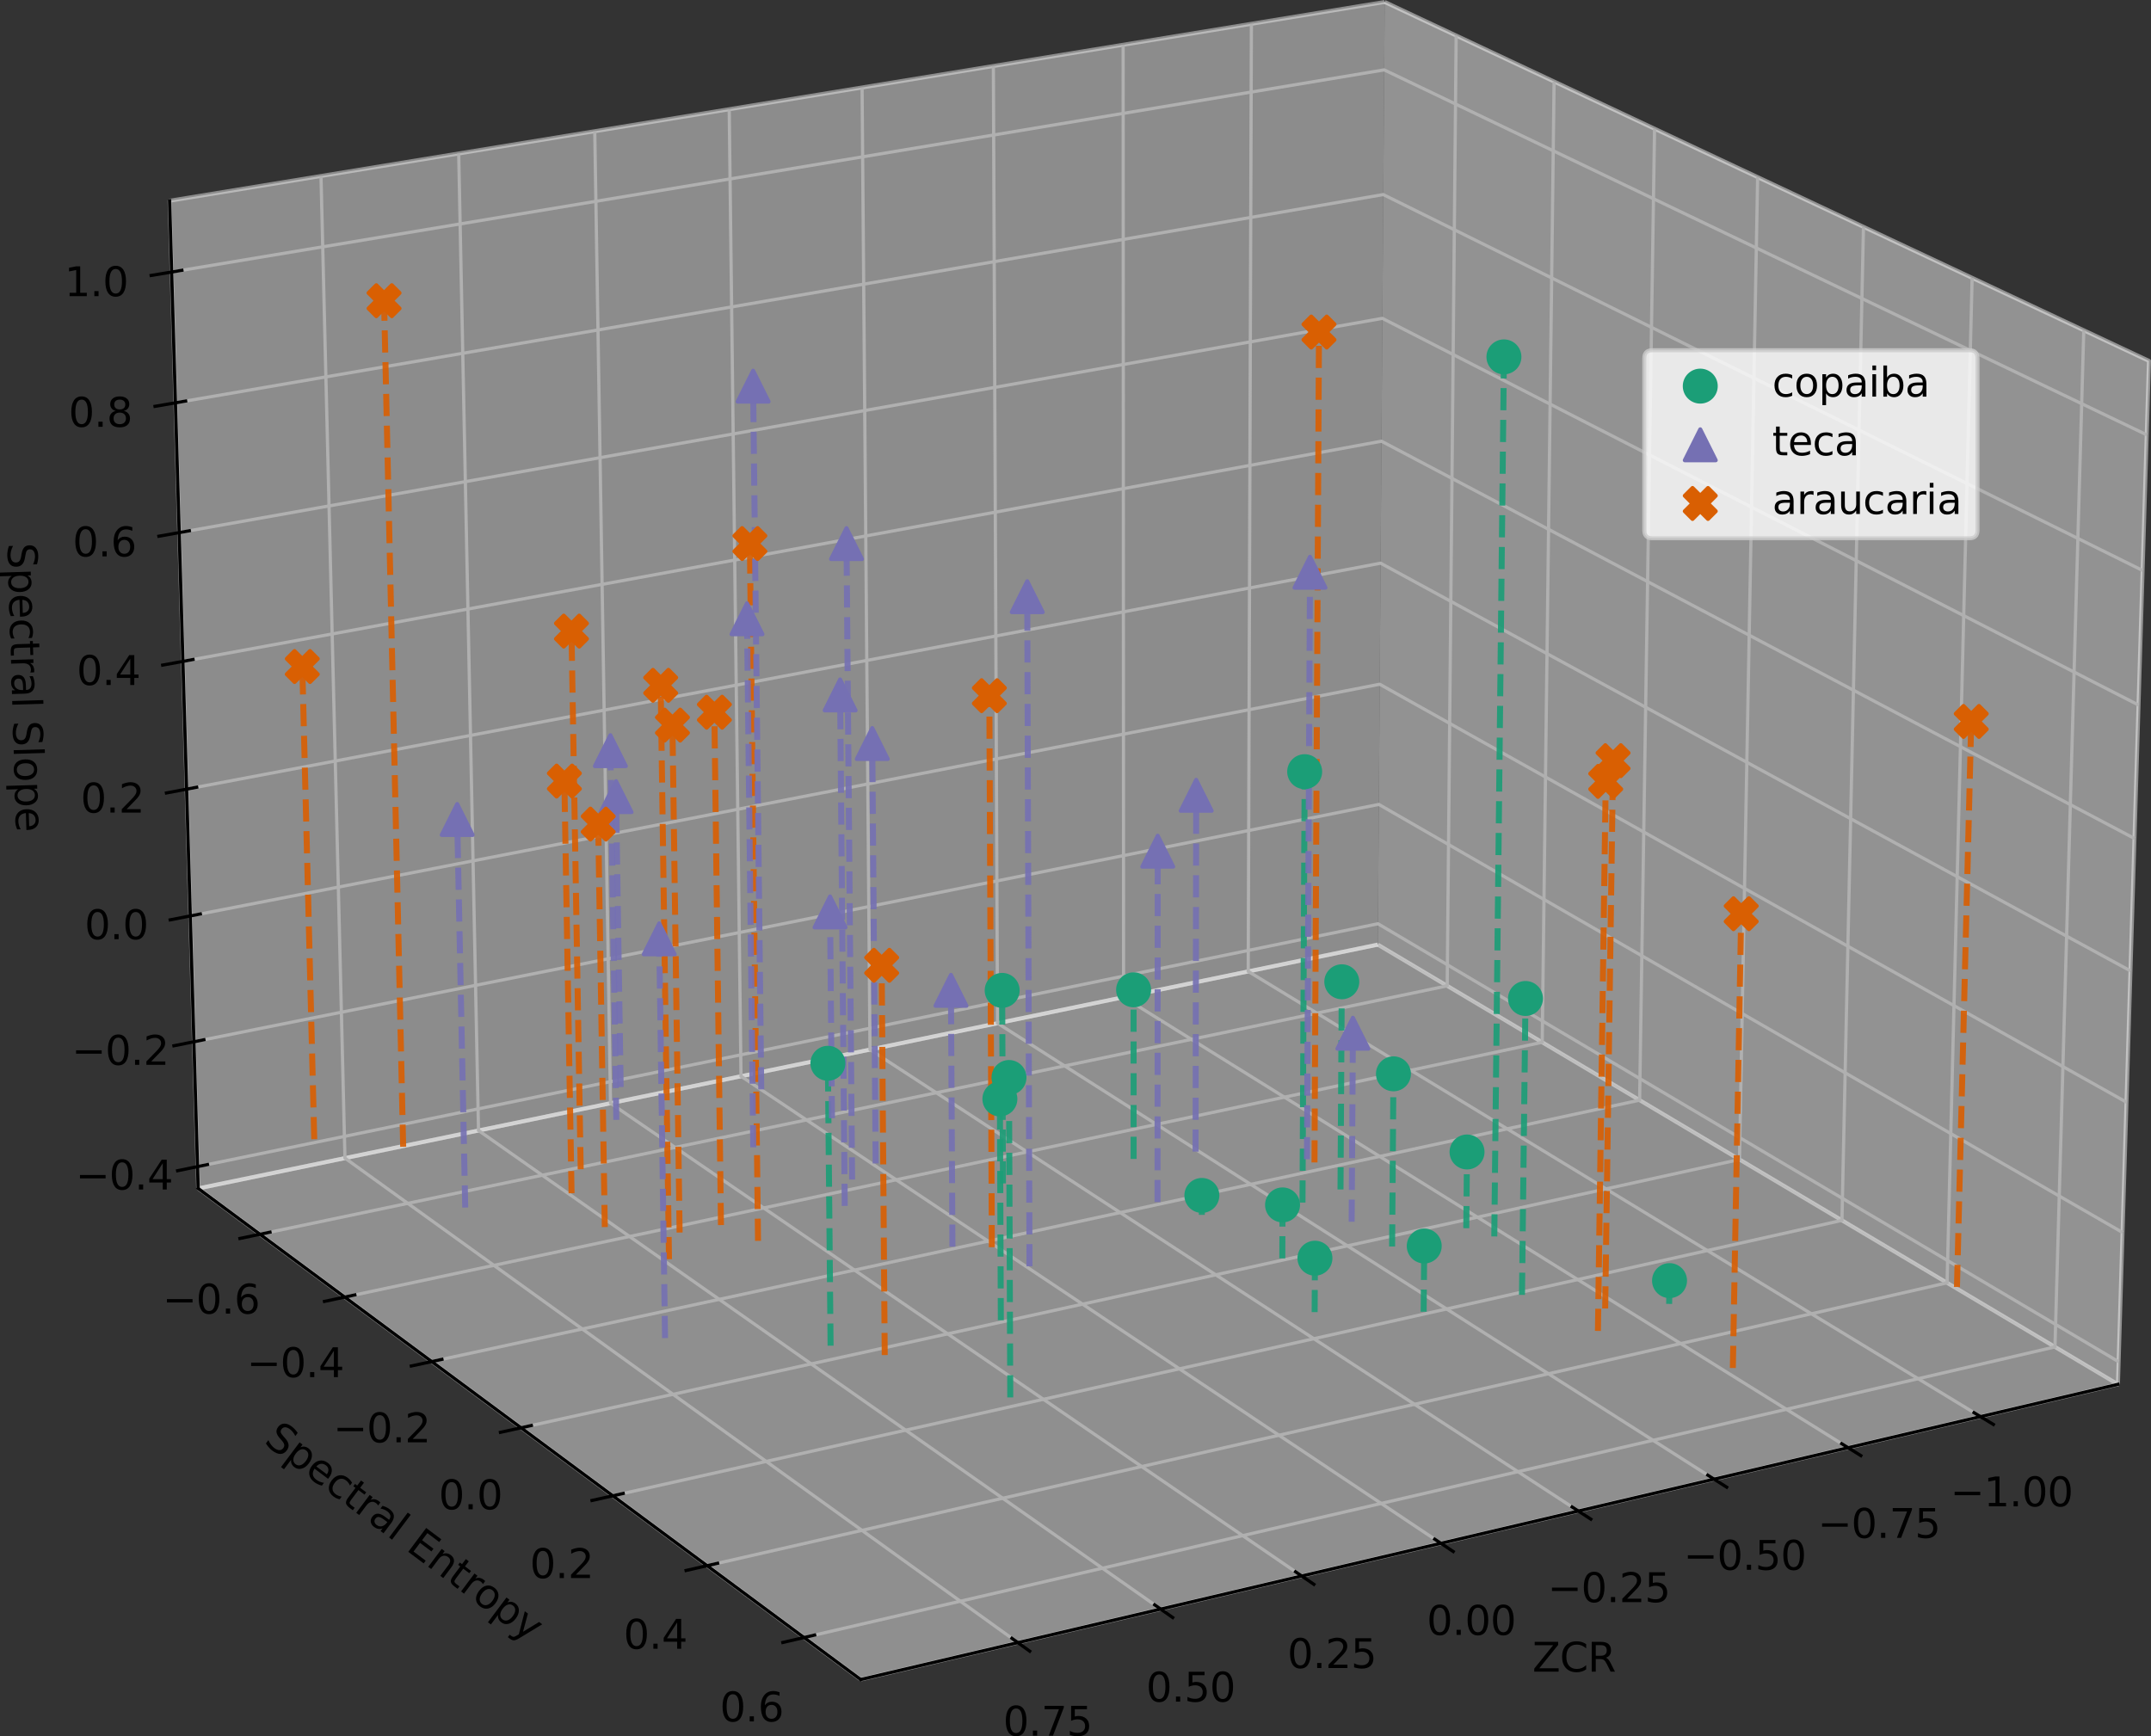 <?xml version="1.0" encoding="UTF-8" standalone="no"?>
<svg
   width="538.041pt"
   height="434.365pt"
   viewBox="0 0 538.041 434.365"
   version="1.1"
   id="svg944"
   sodipodi:docname="TIMBRE_SPACE_Wood.svg"
   inkscape:version="1.1.2 (0a00cf5339, 2022-02-04)"
   xmlns:inkscape="http://www.inkscape.org/namespaces/inkscape"
   xmlns:sodipodi="http://sodipodi.sourceforge.net/DTD/sodipodi-0.dtd"
   xmlns:xlink="http://www.w3.org/1999/xlink"
   xmlns="http://www.w3.org/2000/svg"
   xmlns:svg="http://www.w3.org/2000/svg"
   xmlns:rdf="http://www.w3.org/1999/02/22-rdf-syntax-ns#"
   xmlns:cc="http://creativecommons.org/ns#"
   xmlns:dc="http://purl.org/dc/elements/1.1/">
  <rect x="0" y="0" width="538.041" height="434.365" fill="#333333" stroke="none"/>
  <sodipodi:namedview
     id="namedview946"
     pagecolor="#ffffff"
     bordercolor="#666666"
     borderopacity="1.0"
     inkscape:pageshadow="2"
     inkscape:pageopacity="0.0"
     inkscape:pagecheckerboard="0"
     inkscape:document-units="pt"
     showgrid="false"
     inkscape:zoom="0.69270833"
     inkscape:cx="368.84211"
     inkscape:cy="273.56391"
     inkscape:window-width="1322"
     inkscape:window-height="704"
     inkscape:window-x="44"
     inkscape:window-y="223"
     inkscape:window-maximized="1"
     inkscape:current-layer="svg944" />
  <defs
     id="defs6">
    <style
       type="text/css"
       id="style4">*{stroke-linejoin: round; stroke-linecap: butt}</style>
  </defs>
  <g
     id="pane3d_1"
     transform="translate(-298.662,-83.004)">
    <g
       id="patch_3">
      <path
         d="M 643.3,319.325 828.436,429.329 836.193,173.291 645.021,83.498"
         style="opacity:0.5;fill:#f2f2f2;stroke:#f2f2f2;stroke-linejoin:miter"
         id="path14" />
    </g>
  </g>
  <g
     id="pane3d_2"
     transform="translate(-298.662,-83.004)">
    <g
       id="patch_4">
      <path
         d="M 643.3,319.325 348.231,380.325 341.084,133.228 645.021,83.498"
         style="opacity:0.5;fill:#e6e6e6;stroke:#e6e6e6;stroke-linejoin:miter"
         id="path18" />
    </g>
  </g>
  <g
     id="pane3d_3"
     transform="translate(-298.662,-83.004)">
    <g
       id="patch_5">
      <path
         d="M 643.3,319.325 348.231,380.325 513.949,503.177 828.436,429.329"
         style="opacity:0.5;fill:#ececec;stroke:#ececec;stroke-linejoin:miter"
         id="path22" />
    </g>
  </g>
  <g
     id="grid3d_1"
     transform="translate(-298.662,-83.004)">
    <g
       id="Line3DCollection_1">
      <path
         d="M 794.05,437.404 610.885,326.026 611.679,88.953"
         style="fill:none;stroke:#b0b0b0;stroke-width:0.8"
         id="path26" />
      <path
         d="M 760.938,445.179 579.707,332.472 579.597,94.202"
         style="fill:none;stroke:#b0b0b0;stroke-width:0.8"
         id="path28" />
      <path
         d="M 727.41,453.052 548.173,338.991 547.138,99.513"
         style="fill:none;stroke:#b0b0b0;stroke-width:0.8"
         id="path30" />
      <path
         d="M 693.46,461.024 516.276,345.585 514.296,104.887"
         style="fill:none;stroke:#b0b0b0;stroke-width:0.8"
         id="path32" />
      <path
         d="M 659.078,469.098 484.012,352.255 481.063,110.325"
         style="fill:none;stroke:#b0b0b0;stroke-width:0.8"
         id="path34" />
      <path
         d="M 624.256,477.275 451.373,359.003 447.433,115.827"
         style="fill:none;stroke:#b0b0b0;stroke-width:0.8"
         id="path36" />
      <path
         d="M 588.986,485.557 418.353,365.829 413.399,121.396"
         style="fill:none;stroke:#b0b0b0;stroke-width:0.8"
         id="path38" />
      <path
         d="M 553.26,493.946 384.945,372.735 378.953,127.032"
         style="fill:none;stroke:#b0b0b0;stroke-width:0.8"
         id="path40" />
    </g>
  </g>
  <g
     id="grid3d_2"
     transform="translate(-298.662,-83.004)">
    <g
       id="Line3DCollection_2">
      <path
         d="M 662.899,91.895 660.658,329.639 363.694,391.789"
         style="fill:none;stroke:#b0b0b0;stroke-width:0.8"
         id="path44" />
      <path
         d="m 687.395,103.401 -2.969,240.361 -299.533,63.742"
         style="fill:none;stroke:#b0b0b0;stroke-width:0.8"
         id="path46" />
      <path
         d="m 712.524,115.204 -3.734,243.035 -302.137,65.397"
         style="fill:none;stroke:#b0b0b0;stroke-width:0.8"
         id="path48" />
      <path
         d="m 738.311,127.316 -4.537,245.767 -304.777,67.117"
         style="fill:none;stroke:#b0b0b0;stroke-width:0.8"
         id="path50" />
      <path
         d="m 764.781,139.749 -5.381,248.561 -307.451,68.906"
         style="fill:none;stroke:#b0b0b0;stroke-width:0.8"
         id="path52" />
      <path
         d="m 791.963,152.516 -6.268,251.417 -310.159,70.767"
         style="fill:none;stroke:#b0b0b0;stroke-width:0.8"
         id="path54" />
      <path
         d="m 819.886,165.632 -7.202,254.338 -312.903,72.704"
         style="fill:none;stroke:#b0b0b0;stroke-width:0.8"
         id="path56" />
    </g>
  </g>
  <g
     id="grid3d_3"
     transform="translate(-298.662,-83.004)">
    <g
       id="Line3DCollection_3">
      <path
         d="M 348.073,374.861 643.338,314.102 828.607,423.674"
         style="fill:none;stroke:#b0b0b0;stroke-width:0.8"
         id="path60" />
      <path
         d="M 347.17,343.625 643.556,284.253 829.587,391.342"
         style="fill:none;stroke:#b0b0b0;stroke-width:0.8"
         id="path62" />
      <path
         d="m 346.259,312.148 297.516,-57.964 186.799,104.565"
         style="fill:none;stroke:#b0b0b0;stroke-width:0.8"
         id="path64" />
      <path
         d="M 345.342,280.428 643.996,223.896 831.57,325.895"
         style="fill:none;stroke:#b0b0b0;stroke-width:0.8"
         id="path66" />
      <path
         d="M 344.417,248.462 644.219,193.384 832.573,292.774"
         style="fill:none;stroke:#b0b0b0;stroke-width:0.8"
         id="path68" />
      <path
         d="m 343.485,216.246 300.958,-53.599 189.142,96.737"
         style="fill:none;stroke:#b0b0b0;stroke-width:0.8"
         id="path70" />
      <path
         d="m 342.546,183.778 302.123,-52.096 189.935,94.04"
         style="fill:none;stroke:#b0b0b0;stroke-width:0.8"
         id="path72" />
      <path
         d="M 341.6,151.055 644.897,100.487 835.633,191.785"
         style="fill:none;stroke:#b0b0b0;stroke-width:0.8"
         id="path74" />
    </g>
  </g>
  <g
     id="axis3d_1"
     transform="translate(-298.662,-83.004)">
    <g
       id="line2d_1">
      <path
         d="M 828.436,429.329 513.949,503.177"
         style="fill:none;stroke:#000000;stroke-width:0.8;stroke-linecap:square"
         id="path78" />
    </g>
    <g
       id="xtick_1">
      <g
         id="line2d_2">
        <path
           d="m 792.443,436.426 4.831,2.937"
           style="fill:none;stroke:#000000;stroke-width:0.8;stroke-linecap:square"
           id="path81" />
      </g>
      <g
         id="text_1">
        <!-- −1.00 -->
        <g
           transform="matrix(0.1,0,0,-0.1,786.499,459.851)"
           id="g100">
          <defs
             id="defs88">
            <path
               id="DejaVuSans-2212"
               d="M 678,2272 H 4684 V 1741 H 678 Z"
               transform="scale(0.016)" />
            <path
               id="DejaVuSans-31"
               d="M 794,531 H 1825 V 4091 L 703,3866 v 575 l 1116,225 h 631 V 531 H 3481 V 0 H 794 Z"
               transform="scale(0.016)" />
            <path
               id="DejaVuSans-2e"
               d="m 684,794 h 660 V 0 H 684 Z"
               transform="scale(0.016)" />
            <path
               id="DejaVuSans-30"
               d="m 2034,4250 q -487,0 -733,-480 -245,-479 -245,-1442 0,-959 245,-1439 246,-480 733,-480 491,0 736,480 246,480 246,1439 0,963 -246,1442 -245,480 -736,480 z m 0,500 q 785,0 1199,-621 414,-620 414,-1801 0,-1178 -414,-1799 -414,-620 -1199,-620 -784,0 -1198,620 -414,621 -414,1799 0,1181 414,1801 414,621 1198,621 z"
               transform="scale(0.016)" />
          </defs>
          <use
             xlink:href="#DejaVuSans-2212"
             id="use90"
             x="0"
             y="0"
             width="100%"
             height="100%" />
          <use
             xlink:href="#DejaVuSans-31"
             x="83.789"
             id="use92"
             y="0"
             width="100%"
             height="100%" />
          <use
             xlink:href="#DejaVuSans-2e"
             x="147.412"
             id="use94"
             y="0"
             width="100%"
             height="100%" />
          <use
             xlink:href="#DejaVuSans-30"
             x="179.199"
             id="use96"
             y="0"
             width="100%"
             height="100%" />
          <use
             xlink:href="#DejaVuSans-30"
             x="242.822"
             id="use98"
             y="0"
             width="100%"
             height="100%" />
        </g>
      </g>
    </g>
    <g
       id="xtick_2">
      <g
         id="line2d_3">
        <path
           d="m 759.346,444.189 4.782,2.974"
           style="fill:none;stroke:#000000;stroke-width:0.8;stroke-linecap:square"
           id="path104" />
      </g>
      <g
         id="text_2">
        <!-- −0.75 -->
        <g
           transform="matrix(0.1,0,0,-0.1,753.346,467.74)"
           id="g121">
          <defs
             id="defs109">
            <path
               id="DejaVuSans-37"
               d="M 525,4666 H 3525 V 4397 L 1831,0 H 1172 L 2766,4134 H 525 Z"
               transform="scale(0.016)" />
            <path
               id="DejaVuSans-35"
               d="M 691,4666 H 3169 V 4134 H 1269 V 2991 q 137,47 274,70 138,23 276,23 781,0 1237,-428 457,-428 457,-1159 Q 3513,744 3044,326 2575,-91 1722,-91 1428,-91 1123,-41 819,9 494,109 v 635 q 281,-153 581,-228 300,-75 634,-75 541,0 856,284 316,284 316,772 0,487 -316,771 -315,285 -856,285 -253,0 -505,-56 -251,-56 -513,-175 z"
               transform="scale(0.016)" />
          </defs>
          <use
             xlink:href="#DejaVuSans-2212"
             id="use111"
             x="0"
             y="0"
             width="100%"
             height="100%" />
          <use
             xlink:href="#DejaVuSans-30"
             x="83.789"
             id="use113"
             y="0"
             width="100%"
             height="100%" />
          <use
             xlink:href="#DejaVuSans-2e"
             x="147.412"
             id="use115"
             y="0"
             width="100%"
             height="100%" />
          <use
             xlink:href="#DejaVuSans-37"
             x="179.199"
             id="use117"
             y="0"
             width="100%"
             height="100%" />
          <use
             xlink:href="#DejaVuSans-35"
             x="242.822"
             id="use119"
             y="0"
             width="100%"
             height="100%" />
        </g>
      </g>
    </g>
    <g
       id="xtick_3">
      <g
         id="line2d_4">
        <path
           d="m 725.835,452.05 4.732,3.012"
           style="fill:none;stroke:#000000;stroke-width:0.8;stroke-linecap:square"
           id="path125" />
      </g>
      <g
         id="text_3">
        <!-- −0.50 -->
        <g
           transform="matrix(0.1,0,0,-0.1,719.776,475.729)"
           id="g138">
          <use
             xlink:href="#DejaVuSans-2212"
             id="use128"
             x="0"
             y="0"
             width="100%"
             height="100%" />
          <use
             xlink:href="#DejaVuSans-30"
             x="83.789"
             id="use130"
             y="0"
             width="100%"
             height="100%" />
          <use
             xlink:href="#DejaVuSans-2e"
             x="147.412"
             id="use132"
             y="0"
             width="100%"
             height="100%" />
          <use
             xlink:href="#DejaVuSans-35"
             x="179.199"
             id="use134"
             y="0"
             width="100%"
             height="100%" />
          <use
             xlink:href="#DejaVuSans-30"
             x="242.822"
             id="use136"
             y="0"
             width="100%"
             height="100%" />
        </g>
      </g>
    </g>
    <g
       id="xtick_4">
      <g
         id="line2d_5">
        <path
           d="m 691.902,460.01 4.681,3.05"
           style="fill:none;stroke:#000000;stroke-width:0.8;stroke-linecap:square"
           id="path142" />
      </g>
      <g
         id="text_4">
        <!-- −0.25 -->
        <g
           transform="matrix(0.1,0,0,-0.1,685.781,483.818)"
           id="g158">
          <defs
             id="defs146">
            <path
               id="DejaVuSans-32"
               d="M 1228,531 H 3431 V 0 H 469 v 531 q 359,372 979,998 621,627 780,809 303,340 423,576 121,236 121,464 0,372 -261,606 -261,235 -680,235 -297,0 -627,-103 -329,-103 -704,-313 v 638 q 381,153 712,231 332,78 607,78 725,0 1156,-363 431,-362 431,-968 0,-288 -108,-546 -107,-257 -392,-607 -78,-91 -497,-524 Q 1991,1309 1228,531 Z"
               transform="scale(0.016)" />
          </defs>
          <use
             xlink:href="#DejaVuSans-2212"
             id="use148"
             x="0"
             y="0"
             width="100%"
             height="100%" />
          <use
             xlink:href="#DejaVuSans-30"
             x="83.789"
             id="use150"
             y="0"
             width="100%"
             height="100%" />
          <use
             xlink:href="#DejaVuSans-2e"
             x="147.412"
             id="use152"
             y="0"
             width="100%"
             height="100%" />
          <use
             xlink:href="#DejaVuSans-32"
             x="179.199"
             id="use154"
             y="0"
             width="100%"
             height="100%" />
          <use
             xlink:href="#DejaVuSans-35"
             x="242.822"
             id="use156"
             y="0"
             width="100%"
             height="100%" />
        </g>
      </g>
    </g>
    <g
       id="xtick_5">
      <g
         id="line2d_6">
        <path
           d="m 657.537,468.07 4.628,3.089"
           style="fill:none;stroke:#000000;stroke-width:0.8;stroke-linecap:square"
           id="path162" />
      </g>
      <g
         id="text_5">
        <!-- 0.00 -->
        <g
           transform="matrix(0.1,0,0,-0.1,655.543,492.011)"
           id="g173">
          <use
             xlink:href="#DejaVuSans-30"
             id="use165"
             x="0"
             y="0"
             width="100%"
             height="100%" />
          <use
             xlink:href="#DejaVuSans-2e"
             x="63.623"
             id="use167"
             y="0"
             width="100%"
             height="100%" />
          <use
             xlink:href="#DejaVuSans-30"
             x="95.41"
             id="use169"
             y="0"
             width="100%"
             height="100%" />
          <use
             xlink:href="#DejaVuSans-30"
             x="159.033"
             id="use171"
             y="0"
             width="100%"
             height="100%" />
        </g>
      </g>
    </g>
    <g
       id="xtick_6">
      <g
         id="line2d_7">
        <path
           d="m 622.734,476.234 4.573,3.128"
           style="fill:none;stroke:#000000;stroke-width:0.8;stroke-linecap:square"
           id="path177" />
      </g>
      <g
         id="text_6">
        <!-- 0.25 -->
        <g
           transform="matrix(0.1,0,0,-0.1,620.674,500.308)"
           id="g188">
          <use
             xlink:href="#DejaVuSans-30"
             id="use180"
             x="0"
             y="0"
             width="100%"
             height="100%" />
          <use
             xlink:href="#DejaVuSans-2e"
             x="63.623"
             id="use182"
             y="0"
             width="100%"
             height="100%" />
          <use
             xlink:href="#DejaVuSans-32"
             x="95.41"
             id="use184"
             y="0"
             width="100%"
             height="100%" />
          <use
             xlink:href="#DejaVuSans-35"
             x="159.033"
             id="use186"
             y="0"
             width="100%"
             height="100%" />
        </g>
      </g>
    </g>
    <g
       id="xtick_7">
      <g
         id="line2d_8">
        <path
           d="m 587.484,484.502 4.516,3.169"
           style="fill:none;stroke:#000000;stroke-width:0.8;stroke-linecap:square"
           id="path192" />
      </g>
      <g
         id="text_7">
        <!-- 0.50 -->
        <g
           transform="matrix(0.1,0,0,-0.1,585.355,508.713)"
           id="g203">
          <use
             xlink:href="#DejaVuSans-30"
             id="use195"
             x="0"
             y="0"
             width="100%"
             height="100%" />
          <use
             xlink:href="#DejaVuSans-2e"
             x="63.623"
             id="use197"
             y="0"
             width="100%"
             height="100%" />
          <use
             xlink:href="#DejaVuSans-35"
             x="95.41"
             id="use199"
             y="0"
             width="100%"
             height="100%" />
          <use
             xlink:href="#DejaVuSans-30"
             x="159.033"
             id="use201"
             y="0"
             width="100%"
             height="100%" />
        </g>
      </g>
    </g>
    <g
       id="xtick_8">
      <g
         id="line2d_9">
        <path
           d="m 551.777,492.878 4.457,3.21"
           style="fill:none;stroke:#000000;stroke-width:0.8;stroke-linecap:square"
           id="path207" />
      </g>
      <g
         id="text_8">
        <!-- 0.75 -->
        <g
           transform="matrix(0.1,0,0,-0.1,549.577,517.227)"
           id="g218">
          <use
             xlink:href="#DejaVuSans-30"
             id="use210"
             x="0"
             y="0"
             width="100%"
             height="100%" />
          <use
             xlink:href="#DejaVuSans-2e"
             x="63.623"
             id="use212"
             y="0"
             width="100%"
             height="100%" />
          <use
             xlink:href="#DejaVuSans-37"
             x="95.41"
             id="use214"
             y="0"
             width="100%"
             height="100%" />
          <use
             xlink:href="#DejaVuSans-35"
             x="159.033"
             id="use216"
             y="0"
             width="100%"
             height="100%" />
        </g>
      </g>
    </g>
    <g
       id="text_9">
      <!-- ZCR -->
      <g
         transform="matrix(0.1,0,0,-0.1,681.971,501.218)"
         id="g233">
        <defs
           id="defs225">
          <path
             id="DejaVuSans-5a"
             d="M 359,4666 H 4025 V 4184 L 1075,531 H 4097 V 0 H 288 V 481 L 3238,4134 H 359 Z"
             transform="scale(0.016)" />
          <path
             id="DejaVuSans-43"
             d="m 4122,4306 v -665 q -319,297 -680,443 -361,147 -767,147 -800,0 -1225,-489 -425,-489 -425,-1414 0,-922 425,-1411 425,-489 1225,-489 406,0 767,147 361,147 680,444 V 359 Q 3791,134 3420,21 3050,-91 2638,-91 1578,-91 968,557 359,1206 359,2328 q 0,1125 609,1773 610,649 1670,649 418,0 788,-111 371,-111 696,-333 z"
             transform="scale(0.016)" />
          <path
             id="DejaVuSans-52"
             d="m 2841,2188 q 203,-69 395,-294 192,-225 386,-619 L 4263,0 h -679 l -596,1197 q -232,469 -449,622 -217,153 -592,153 H 1259 V 0 H 628 v 4666 h 1425 q 800,0 1194,-335 394,-334 394,-1009 0,-441 -205,-732 -205,-290 -595,-402 z M 1259,4147 V 2491 h 794 q 456,0 689,211 233,211 233,620 0,409 -233,617 -233,208 -689,208 z"
             transform="scale(0.016)" />
        </defs>
        <use
           xlink:href="#DejaVuSans-5a"
           id="use227"
           x="0"
           y="0"
           width="100%"
           height="100%" />
        <use
           xlink:href="#DejaVuSans-43"
           x="68.506"
           id="use229"
           y="0"
           width="100%"
           height="100%" />
        <use
           xlink:href="#DejaVuSans-52"
           x="138.33"
           id="use231"
           y="0"
           width="100%"
           height="100%" />
      </g>
    </g>
  </g>
  <g
     id="axis3d_2"
     transform="translate(-298.662,-83.004)">
    <g
       id="line2d_10">
      <path
         d="M 348.231,380.325 513.949,503.177"
         style="fill:none;stroke:#000000;stroke-width:0.8;stroke-linecap:square"
         id="path237" />
    </g>
    <g
       id="xtick_9">
      <g
         id="line2d_11">
        <path
           d="m 366.198,391.264 -7.519,1.574"
           style="fill:none;stroke:#000000;stroke-width:0.8;stroke-linecap:square"
           id="path240" />
      </g>
      <g
         id="text_10">
        <!-- −0.6 -->
        <g
           transform="matrix(0.1,0,0,-0.1,339.329,411.639)"
           id="g254">
          <defs
             id="defs244">
            <path
               id="DejaVuSans-36"
               d="m 2113,2584 q -425,0 -674,-291 -248,-290 -248,-796 0,-503 248,-796 249,-292 674,-292 425,0 673,292 248,293 248,796 0,506 -248,796 -248,291 -673,291 z m 1253,1979 v -575 q -238,112 -480,171 -242,60 -480,60 -625,0 -955,-422 -329,-422 -376,-1275 184,272 462,417 279,145 613,145 703,0 1111,-427 408,-426 408,-1160 0,-719 -425,-1154 -425,-434 -1131,-434 -810,0 -1238,620 -428,621 -428,1799 0,1106 525,1764 525,658 1409,658 238,0 480,-47 242,-47 505,-140 z"
               transform="scale(0.016)" />
          </defs>
          <use
             xlink:href="#DejaVuSans-2212"
             id="use246"
             x="0"
             y="0"
             width="100%"
             height="100%" />
          <use
             xlink:href="#DejaVuSans-30"
             x="83.789"
             id="use248"
             y="0"
             width="100%"
             height="100%" />
          <use
             xlink:href="#DejaVuSans-2e"
             x="147.412"
             id="use250"
             y="0"
             width="100%"
             height="100%" />
          <use
             xlink:href="#DejaVuSans-36"
             x="179.199"
             id="use252"
             y="0"
             width="100%"
             height="100%" />
        </g>
      </g>
    </g>
    <g
       id="xtick_10">
      <g
         id="line2d_12">
        <path
           d="m 387.42,406.966 -7.589,1.615"
           style="fill:none;stroke:#000000;stroke-width:0.8;stroke-linecap:square"
           id="path258" />
      </g>
      <g
         id="text_11">
        <!-- −0.4 -->
        <g
           transform="matrix(0.1,0,0,-0.1,360.389,427.53)"
           id="g272">
          <defs
             id="defs262">
            <path
               id="DejaVuSans-34"
               d="M 2419,4116 825,1625 h 1594 z m -166,550 h 794 V 1625 h 666 V 1100 H 3047 V 0 H 2419 V 1100 H 313 v 609 z"
               transform="scale(0.016)" />
          </defs>
          <use
             xlink:href="#DejaVuSans-2212"
             id="use264"
             x="0"
             y="0"
             width="100%"
             height="100%" />
          <use
             xlink:href="#DejaVuSans-30"
             x="83.789"
             id="use266"
             y="0"
             width="100%"
             height="100%" />
          <use
             xlink:href="#DejaVuSans-2e"
             x="147.412"
             id="use268"
             y="0"
             width="100%"
             height="100%" />
          <use
             xlink:href="#DejaVuSans-34"
             x="179.199"
             id="use270"
             y="0"
             width="100%"
             height="100%" />
        </g>
      </g>
    </g>
    <g
       id="xtick_11">
      <g
         id="line2d_13">
        <path
           d="m 409.204,423.083 -7.661,1.658"
           style="fill:none;stroke:#000000;stroke-width:0.8;stroke-linecap:square"
           id="path276" />
      </g>
      <g
         id="text_12">
        <!-- −0.2 -->
        <g
           transform="matrix(0.1,0,0,-0.1,382.007,443.842)"
           id="g287">
          <use
             xlink:href="#DejaVuSans-2212"
             id="use279"
             x="0"
             y="0"
             width="100%"
             height="100%" />
          <use
             xlink:href="#DejaVuSans-30"
             x="83.789"
             id="use281"
             y="0"
             width="100%"
             height="100%" />
          <use
             xlink:href="#DejaVuSans-2e"
             x="147.412"
             id="use283"
             y="0"
             width="100%"
             height="100%" />
          <use
             xlink:href="#DejaVuSans-32"
             x="179.199"
             id="use285"
             y="0"
             width="100%"
             height="100%" />
        </g>
      </g>
    </g>
    <g
       id="xtick_12">
      <g
         id="line2d_14">
        <path
           d="m 431.573,439.633 -7.733,1.703"
           style="fill:none;stroke:#000000;stroke-width:0.8;stroke-linecap:square"
           id="path291" />
      </g>
      <g
         id="text_13">
        <!-- 0.0 -->
        <g
           transform="matrix(0.1,0,0,-0.1,408.396,460.593)"
           id="g300">
          <use
             xlink:href="#DejaVuSans-30"
             id="use294"
             x="0"
             y="0"
             width="100%"
             height="100%" />
          <use
             xlink:href="#DejaVuSans-2e"
             x="63.623"
             id="use296"
             y="0"
             width="100%"
             height="100%" />
          <use
             xlink:href="#DejaVuSans-30"
             x="95.41"
             id="use298"
             y="0"
             width="100%"
             height="100%" />
        </g>
      </g>
    </g>
    <g
       id="xtick_13">
      <g
         id="line2d_15">
        <path
           d="m 454.549,456.632 -7.807,1.75"
           style="fill:none;stroke:#000000;stroke-width:0.8;stroke-linecap:square"
           id="path304" />
      </g>
      <g
         id="text_14">
        <!-- 0.2 -->
        <g
           transform="matrix(0.1,0,0,-0.1,431.2,477.801)"
           id="g313">
          <use
             xlink:href="#DejaVuSans-30"
             id="use307"
             x="0"
             y="0"
             width="100%"
             height="100%" />
          <use
             xlink:href="#DejaVuSans-2e"
             x="63.623"
             id="use309"
             y="0"
             width="100%"
             height="100%" />
          <use
             xlink:href="#DejaVuSans-32"
             x="95.41"
             id="use311"
             y="0"
             width="100%"
             height="100%" />
        </g>
      </g>
    </g>
    <g
       id="xtick_14">
      <g
         id="line2d_16">
        <path
           d="m 478.16,474.101 -7.881,1.798"
           style="fill:none;stroke:#000000;stroke-width:0.8;stroke-linecap:square"
           id="path317" />
      </g>
      <g
         id="text_15">
        <!-- 0.4 -->
        <g
           transform="matrix(0.1,0,0,-0.1,454.634,495.483)"
           id="g326">
          <use
             xlink:href="#DejaVuSans-30"
             id="use320"
             x="0"
             y="0"
             width="100%"
             height="100%" />
          <use
             xlink:href="#DejaVuSans-2e"
             x="63.623"
             id="use322"
             y="0"
             width="100%"
             height="100%" />
          <use
             xlink:href="#DejaVuSans-34"
             x="95.41"
             id="use324"
             y="0"
             width="100%"
             height="100%" />
        </g>
      </g>
    </g>
    <g
       id="xtick_15">
      <g
         id="line2d_17">
        <path
           d="m 502.431,492.058 -7.957,1.849"
           style="fill:none;stroke:#000000;stroke-width:0.8;stroke-linecap:square"
           id="path330" />
      </g>
      <g
         id="text_16">
        <!-- 0.6 -->
        <g
           transform="matrix(0.1,0,0,-0.1,478.725,513.661)"
           id="g339">
          <use
             xlink:href="#DejaVuSans-30"
             id="use333"
             x="0"
             y="0"
             width="100%"
             height="100%" />
          <use
             xlink:href="#DejaVuSans-2e"
             x="63.623"
             id="use335"
             y="0"
             width="100%"
             height="100%" />
          <use
             xlink:href="#DejaVuSans-36"
             x="95.41"
             id="use337"
             y="0"
             width="100%"
             height="100%" />
        </g>
      </g>
    </g>
    <g
       id="text_17">
      <!-- Spectral Entropy -->
      <g
         transform="matrix(0.08,0.06,0.06,-0.08,364.414,443.96)"
         id="g390">
        <defs
           id="defs356">
          <path
             id="DejaVuSans-53"
             d="m 3425,4513 v -616 q -359,172 -678,256 -319,85 -616,85 -515,0 -795,-200 -280,-200 -280,-569 0,-310 186,-468 186,-157 705,-254 l 381,-78 q 706,-135 1042,-474 336,-339 336,-907 0,-679 -455,-1029 -454,-350 -1332,-350 -331,0 -705,75 -373,75 -773,222 v 650 q 384,-215 753,-325 369,-109 725,-109 540,0 834,212 294,213 294,607 0,343 -211,537 -211,194 -692,291 l -385,75 q -706,140 -1022,440 -315,300 -315,835 0,619 436,975 436,356 1201,356 329,0 669,-60 341,-59 697,-177 z"
             transform="scale(0.016)" />
          <path
             id="DejaVuSans-70"
             d="M 1159,525 V -1331 H 581 v 4831 h 578 v -531 q 182,312 458,463 277,152 661,152 638,0 1036,-506 399,-506 399,-1331 0,-825 -399,-1332 -398,-506 -1036,-506 -384,0 -661,152 -276,152 -458,464 z m 1957,1222 q 0,634 -261,995 -261,361 -717,361 -457,0 -718,-361 -261,-361 -261,-995 0,-634 261,-995 261,-361 718,-361 456,0 717,361 261,361 261,995 z"
             transform="scale(0.016)" />
          <path
             id="DejaVuSans-65"
             d="M 3597,1894 V 1613 H 953 q 38,-594 358,-905 320,-311 892,-311 331,0 642,81 311,81 618,244 V 178 Q 3153,47 2828,-22 2503,-91 2169,-91 1331,-91 842,396 353,884 353,1716 q 0,859 464,1363 464,505 1252,505 706,0 1117,-455 411,-454 411,-1235 z m -575,169 q -6,471 -264,752 -258,282 -683,282 -481,0 -770,-272 -289,-272 -333,-766 z"
             transform="scale(0.016)" />
          <path
             id="DejaVuSans-63"
             d="m 3122,3366 v -538 q -244,135 -489,202 -245,67 -495,67 -560,0 -870,-355 -309,-354 -309,-995 0,-641 309,-996 310,-354 870,-354 250,0 495,67 245,67 489,202 V 134 Q 2881,22 2623,-34 2366,-91 2075,-91 1284,-91 818,406 353,903 353,1747 q 0,856 470,1346 471,491 1290,491 265,0 518,-55 253,-54 491,-163 z"
             transform="scale(0.016)" />
          <path
             id="DejaVuSans-74"
             d="M 1172,4494 V 3500 H 2356 V 3053 H 1172 V 1153 q 0,-428 117,-550 117,-122 477,-122 h 590 V 0 H 1766 Q 1100,0 847,248 594,497 594,1153 V 3053 H 172 v 447 h 422 v 994 z"
             transform="scale(0.016)" />
          <path
             id="DejaVuSans-72"
             d="m 2631,2963 q -97,56 -211,82 -114,27 -251,27 -488,0 -749,-317 -261,-317 -261,-911 V 0 H 581 v 3500 h 578 v -544 q 182,319 472,473 291,155 707,155 59,0 131,-8 72,-7 159,-23 z"
             transform="scale(0.016)" />
          <path
             id="DejaVuSans-61"
             d="m 2194,1759 q -697,0 -966,-159 -269,-159 -269,-544 0,-306 202,-486 202,-179 548,-179 479,0 768,339 289,339 289,901 v 128 z m 1147,238 V 0 H 2766 V 531 Q 2569,213 2275,61 1981,-91 1556,-91 q -537,0 -855,302 -317,302 -317,808 0,590 395,890 396,300 1180,300 h 807 v 57 q 0,397 -261,614 -261,217 -733,217 -300,0 -585,-72 -284,-72 -546,-216 v 532 q 315,122 612,182 297,61 578,61 760,0 1135,-394 375,-393 375,-1193 z"
             transform="scale(0.016)" />
          <path
             id="DejaVuSans-6c"
             d="m 603,4863 h 575 V 0 H 603 Z"
             transform="scale(0.016)" />
          <path
             id="DejaVuSans-20"
             transform="scale(0.016)"
             d="" />
          <path
             id="DejaVuSans-45"
             d="M 628,4666 H 3578 V 4134 H 1259 V 2753 H 3481 V 2222 H 1259 V 531 H 3634 V 0 H 628 Z"
             transform="scale(0.016)" />
          <path
             id="DejaVuSans-6e"
             d="M 3513,2113 V 0 h -575 v 2094 q 0,497 -194,743 -194,247 -581,247 -466,0 -735,-297 -269,-296 -269,-809 V 0 H 581 v 3500 h 578 v -544 q 207,316 486,472 280,156 646,156 603,0 912,-373 310,-373 310,-1098 z"
             transform="scale(0.016)" />
          <path
             id="DejaVuSans-6f"
             d="m 1959,3097 q -462,0 -731,-361 -269,-361 -269,-989 0,-628 267,-989 268,-361 733,-361 460,0 728,362 269,363 269,988 0,622 -269,986 -268,364 -728,364 z m 0,487 q 750,0 1178,-488 429,-487 429,-1349 Q 3566,888 3137,398 2709,-91 1959,-91 1206,-91 779,398 353,888 353,1747 q 0,862 426,1349 427,488 1180,488 z"
             transform="scale(0.016)" />
          <path
             id="DejaVuSans-79"
             d="m 2059,-325 q -243,-625 -475,-815 -231,-191 -618,-191 H 506 v 481 h 338 q 237,0 368,113 132,112 291,531 L 1606,56 191,3500 H 800 L 1894,763 2988,3500 h 609 z"
             transform="scale(0.016)" />
        </defs>
        <use
           xlink:href="#DejaVuSans-53"
           id="use358"
           x="0"
           y="0"
           width="100%"
           height="100%" />
        <use
           xlink:href="#DejaVuSans-70"
           x="63.477"
           id="use360"
           y="0"
           width="100%"
           height="100%" />
        <use
           xlink:href="#DejaVuSans-65"
           x="126.953"
           id="use362"
           y="0"
           width="100%"
           height="100%" />
        <use
           xlink:href="#DejaVuSans-63"
           x="188.477"
           id="use364"
           y="0"
           width="100%"
           height="100%" />
        <use
           xlink:href="#DejaVuSans-74"
           x="243.457"
           id="use366"
           y="0"
           width="100%"
           height="100%" />
        <use
           xlink:href="#DejaVuSans-72"
           x="282.666"
           id="use368"
           y="0"
           width="100%"
           height="100%" />
        <use
           xlink:href="#DejaVuSans-61"
           x="323.779"
           id="use370"
           y="0"
           width="100%"
           height="100%" />
        <use
           xlink:href="#DejaVuSans-6c"
           x="385.059"
           id="use372"
           y="0"
           width="100%"
           height="100%" />
        <use
           xlink:href="#DejaVuSans-20"
           x="412.842"
           id="use374"
           y="0"
           width="100%"
           height="100%" />
        <use
           xlink:href="#DejaVuSans-45"
           x="444.629"
           id="use376"
           y="0"
           width="100%"
           height="100%" />
        <use
           xlink:href="#DejaVuSans-6e"
           x="507.812"
           id="use378"
           y="0"
           width="100%"
           height="100%" />
        <use
           xlink:href="#DejaVuSans-74"
           x="571.191"
           id="use380"
           y="0"
           width="100%"
           height="100%" />
        <use
           xlink:href="#DejaVuSans-72"
           x="610.4"
           id="use382"
           y="0"
           width="100%"
           height="100%" />
        <use
           xlink:href="#DejaVuSans-6f"
           x="649.264"
           id="use384"
           y="0"
           width="100%"
           height="100%" />
        <use
           xlink:href="#DejaVuSans-70"
           x="710.445"
           id="use386"
           y="0"
           width="100%"
           height="100%" />
        <use
           xlink:href="#DejaVuSans-79"
           x="773.922"
           id="use388"
           y="0"
           width="100%"
           height="100%" />
      </g>
    </g>
  </g>
  <g
     id="axis3d_3"
     transform="translate(-298.662,-83.004)">
    <g
       id="line2d_18">
      <path
         d="M 348.231,380.325 341.084,133.228"
         style="fill:none;stroke:#000000;stroke-width:0.8;stroke-linecap:square"
         id="path394" />
    </g>
    <g
       id="xtick_16">
      <g
         id="line2d_19">
        <path
           d="m 350.562,374.349 -7.473,1.538"
           style="fill:none;stroke:#000000;stroke-width:0.8;stroke-linecap:square"
           id="path397" />
      </g>
      <g
         id="text_18">
        <!-- −0.4 -->
        <g
           transform="matrix(0.1,0,0,-0.1,317.58,380.595)"
           id="g408">
          <use
             xlink:href="#DejaVuSans-2212"
             id="use400"
             x="0"
             y="0"
             width="100%"
             height="100%" />
          <use
             xlink:href="#DejaVuSans-30"
             x="83.789"
             id="use402"
             y="0"
             width="100%"
             height="100%" />
          <use
             xlink:href="#DejaVuSans-2e"
             x="147.412"
             id="use404"
             y="0"
             width="100%"
             height="100%" />
          <use
             xlink:href="#DejaVuSans-34"
             x="179.199"
             id="use406"
             y="0"
             width="100%"
             height="100%" />
        </g>
      </g>
    </g>
    <g
       id="xtick_17">
      <g
         id="line2d_20">
        <path
           d="m 349.668,343.125 -7.502,1.503"
           style="fill:none;stroke:#000000;stroke-width:0.8;stroke-linecap:square"
           id="path412" />
      </g>
      <g
         id="text_19">
        <!-- −0.2 -->
        <g
           transform="matrix(0.1,0,0,-0.1,316.607,349.401)"
           id="g423">
          <use
             xlink:href="#DejaVuSans-2212"
             id="use415"
             x="0"
             y="0"
             width="100%"
             height="100%" />
          <use
             xlink:href="#DejaVuSans-30"
             x="83.789"
             id="use417"
             y="0"
             width="100%"
             height="100%" />
          <use
             xlink:href="#DejaVuSans-2e"
             x="147.412"
             id="use419"
             y="0"
             width="100%"
             height="100%" />
          <use
             xlink:href="#DejaVuSans-32"
             x="179.199"
             id="use421"
             y="0"
             width="100%"
             height="100%" />
        </g>
      </g>
    </g>
    <g
       id="xtick_18">
      <g
         id="line2d_21">
        <path
           d="m 348.768,311.66 -7.533,1.468"
           style="fill:none;stroke:#000000;stroke-width:0.8;stroke-linecap:square"
           id="path427" />
      </g>
      <g
         id="text_20">
        <!-- 0.0 -->
        <g
           transform="matrix(0.1,0,0,-0.1,319.817,317.968)"
           id="g436">
          <use
             xlink:href="#DejaVuSans-30"
             id="use430"
             x="0"
             y="0"
             width="100%"
             height="100%" />
          <use
             xlink:href="#DejaVuSans-2e"
             x="63.623"
             id="use432"
             y="0"
             width="100%"
             height="100%" />
          <use
             xlink:href="#DejaVuSans-30"
             x="95.41"
             id="use434"
             y="0"
             width="100%"
             height="100%" />
        </g>
      </g>
    </g>
    <g
       id="xtick_19">
      <g
         id="line2d_22">
        <path
           d="m 347.861,279.951 -7.563,1.432"
           style="fill:none;stroke:#000000;stroke-width:0.8;stroke-linecap:square"
           id="path440" />
      </g>
      <g
         id="text_21">
        <!-- 0.2 -->
        <g
           transform="matrix(0.1,0,0,-0.1,318.83,286.291)"
           id="g449">
          <use
             xlink:href="#DejaVuSans-30"
             id="use443"
             x="0"
             y="0"
             width="100%"
             height="100%" />
          <use
             xlink:href="#DejaVuSans-2e"
             x="63.623"
             id="use445"
             y="0"
             width="100%"
             height="100%" />
          <use
             xlink:href="#DejaVuSans-32"
             x="95.41"
             id="use447"
             y="0"
             width="100%"
             height="100%" />
        </g>
      </g>
    </g>
    <g
       id="xtick_20">
      <g
         id="line2d_23">
        <path
           d="m 346.946,247.997 -7.593,1.395"
           style="fill:none;stroke:#000000;stroke-width:0.8;stroke-linecap:square"
           id="path453" />
      </g>
      <g
         id="text_22">
        <!-- 0.4 -->
        <g
           transform="matrix(0.1,0,0,-0.1,317.835,254.369)"
           id="g462">
          <use
             xlink:href="#DejaVuSans-30"
             id="use456"
             x="0"
             y="0"
             width="100%"
             height="100%" />
          <use
             xlink:href="#DejaVuSans-2e"
             x="63.623"
             id="use458"
             y="0"
             width="100%"
             height="100%" />
          <use
             xlink:href="#DejaVuSans-34"
             x="95.41"
             id="use460"
             y="0"
             width="100%"
             height="100%" />
        </g>
      </g>
    </g>
    <g
       id="xtick_21">
      <g
         id="line2d_24">
        <path
           d="m 346.025,215.794 -7.624,1.358"
           style="fill:none;stroke:#000000;stroke-width:0.8;stroke-linecap:square"
           id="path466" />
      </g>
      <g
         id="text_23">
        <!-- 0.6 -->
        <g
           transform="matrix(0.1,0,0,-0.1,316.832,222.198)"
           id="g475">
          <use
             xlink:href="#DejaVuSans-30"
             id="use469"
             x="0"
             y="0"
             width="100%"
             height="100%" />
          <use
             xlink:href="#DejaVuSans-2e"
             x="63.623"
             id="use471"
             y="0"
             width="100%"
             height="100%" />
          <use
             xlink:href="#DejaVuSans-36"
             x="95.41"
             id="use473"
             y="0"
             width="100%"
             height="100%" />
        </g>
      </g>
    </g>
    <g
       id="xtick_22">
      <g
         id="line2d_25">
        <path
           d="m 345.096,183.339 -7.655,1.32"
           style="fill:none;stroke:#000000;stroke-width:0.8;stroke-linecap:square"
           id="path479" />
      </g>
      <g
         id="text_24">
        <!-- 0.8 -->
        <g
           transform="matrix(0.1,0,0,-0.1,315.821,189.776)"
           id="g491">
          <defs
             id="defs483">
            <path
               id="DejaVuSans-38"
               d="m 2034,2216 q -450,0 -708,-241 -257,-241 -257,-662 0,-422 257,-663 258,-241 708,-241 450,0 709,242 260,243 260,662 0,421 -258,662 -257,241 -711,241 z m -631,268 q -406,100 -633,378 -226,279 -226,679 0,559 398,884 399,325 1092,325 697,0 1094,-325 397,-325 397,-884 0,-400 -227,-679 -226,-278 -629,-378 456,-106 710,-416 255,-309 255,-755 Q 3634,634 3220,271 2806,-91 2034,-91 1263,-91 848,271 434,634 434,1313 q 0,446 256,755 257,310 713,416 z m -231,997 q 0,-362 226,-565 227,-203 636,-203 407,0 636,203 230,203 230,565 0,363 -230,566 -229,203 -636,203 -409,0 -636,-203 -226,-203 -226,-566 z"
               transform="scale(0.016)" />
          </defs>
          <use
             xlink:href="#DejaVuSans-30"
             id="use485"
             x="0"
             y="0"
             width="100%"
             height="100%" />
          <use
             xlink:href="#DejaVuSans-2e"
             x="63.623"
             id="use487"
             y="0"
             width="100%"
             height="100%" />
          <use
             xlink:href="#DejaVuSans-38"
             x="95.41"
             id="use489"
             y="0"
             width="100%"
             height="100%" />
        </g>
      </g>
    </g>
    <g
       id="xtick_23">
      <g
         id="line2d_26">
        <path
           d="m 344.16,150.629 -7.687,1.282"
           style="fill:none;stroke:#000000;stroke-width:0.8;stroke-linecap:square"
           id="path495" />
      </g>
      <g
         id="text_25">
        <!-- 1.0 -->
        <g
           transform="matrix(0.1,0,0,-0.1,314.803,157.1)"
           id="g504">
          <use
             xlink:href="#DejaVuSans-31"
             id="use498"
             x="0"
             y="0"
             width="100%"
             height="100%" />
          <use
             xlink:href="#DejaVuSans-2e"
             x="63.623"
             id="use500"
             y="0"
             width="100%"
             height="100%" />
          <use
             xlink:href="#DejaVuSans-30"
             x="95.41"
             id="use502"
             y="0"
             width="100%"
             height="100%" />
        </g>
      </g>
    </g>
    <g
       id="text_26">
      <!-- Spectral Slope -->
      <g
         transform="matrix(0.003,0.1,0.1,-0.003,300.531,218.914)"
         id="g536">
        <use
           xlink:href="#DejaVuSans-53"
           id="use508"
           x="0"
           y="0"
           width="100%"
           height="100%" />
        <use
           xlink:href="#DejaVuSans-70"
           x="63.477"
           id="use510"
           y="0"
           width="100%"
           height="100%" />
        <use
           xlink:href="#DejaVuSans-65"
           x="126.953"
           id="use512"
           y="0"
           width="100%"
           height="100%" />
        <use
           xlink:href="#DejaVuSans-63"
           x="188.477"
           id="use514"
           y="0"
           width="100%"
           height="100%" />
        <use
           xlink:href="#DejaVuSans-74"
           x="243.457"
           id="use516"
           y="0"
           width="100%"
           height="100%" />
        <use
           xlink:href="#DejaVuSans-72"
           x="282.666"
           id="use518"
           y="0"
           width="100%"
           height="100%" />
        <use
           xlink:href="#DejaVuSans-61"
           x="323.779"
           id="use520"
           y="0"
           width="100%"
           height="100%" />
        <use
           xlink:href="#DejaVuSans-6c"
           x="385.059"
           id="use522"
           y="0"
           width="100%"
           height="100%" />
        <use
           xlink:href="#DejaVuSans-20"
           x="412.842"
           id="use524"
           y="0"
           width="100%"
           height="100%" />
        <use
           xlink:href="#DejaVuSans-53"
           x="444.629"
           id="use526"
           y="0"
           width="100%"
           height="100%" />
        <use
           xlink:href="#DejaVuSans-6c"
           x="508.105"
           id="use528"
           y="0"
           width="100%"
           height="100%" />
        <use
           xlink:href="#DejaVuSans-6f"
           x="535.889"
           id="use530"
           y="0"
           width="100%"
           height="100%" />
        <use
           xlink:href="#DejaVuSans-70"
           x="597.07"
           id="use532"
           y="0"
           width="100%"
           height="100%" />
        <use
           xlink:href="#DejaVuSans-65"
           x="660.547"
           id="use534"
           y="0"
           width="100%"
           height="100%" />
      </g>
    </g>
  </g>
  <g
     id="line2d_27"
     transform="translate(-298.662,-83.004)">
    <path
       d="m 672.438,392.329 2.41,-220.041"
       clip-path="url(#pbcdff43645)"
       style="fill:none;stroke:#1b9e77;stroke-width:1.5;stroke-dasharray:5.55, 2.4;stroke-dashoffset:0;stroke-opacity:0.9"
       id="path540" />
  </g>
  <g
     id="line2d_28"
     transform="translate(-298.662,-83.004)">
    <path
       d="m 582.221,372.938 -0.007,-42.305"
       clip-path="url(#pbcdff43645)"
       style="fill:none;stroke:#1b9e77;stroke-width:1.5;stroke-dasharray:5.55, 2.4;stroke-dashoffset:0;stroke-opacity:0.9"
       id="path543" />
  </g>
  <g
     id="line2d_29"
     transform="translate(-298.662,-83.004)">
    <path
       d="m 549.541,379.077 -0.202,-48.3"
       clip-path="url(#pbcdff43645)"
       style="fill:none;stroke:#1b9e77;stroke-width:1.5;stroke-dasharray:5.55, 2.4;stroke-dashoffset:0;stroke-opacity:0.9"
       id="path546" />
  </g>
  <g
     id="line2d_30"
     transform="translate(-298.662,-83.004)">
    <path
       d="m 646.876,394.851 0.337,-43.202"
       clip-path="url(#pbcdff43645)"
       style="fill:none;stroke:#1b9e77;stroke-width:1.5;stroke-dasharray:5.55, 2.4;stroke-dashoffset:0;stroke-opacity:0.9"
       id="path549" />
  </g>
  <g
     id="line2d_31"
     transform="translate(-298.662,-83.004)">
    <path
       d="m 599.28,386.929 0.009,-4.856"
       clip-path="url(#pbcdff43645)"
       style="fill:none;stroke:#1b9e77;stroke-width:1.5;stroke-dasharray:5.55, 2.4;stroke-dashoffset:0;stroke-opacity:0.9"
       id="path552" />
  </g>
  <g
     id="line2d_32"
     transform="translate(-298.662,-83.004)">
    <path
       d="m 551.365,432.604 -0.318,-80.033"
       clip-path="url(#pbcdff43645)"
       style="fill:none;stroke:#1b9e77;stroke-width:1.5;stroke-dasharray:5.55, 2.4;stroke-dashoffset:0;stroke-opacity:0.9"
       id="path555" />
  </g>
  <g
     id="line2d_33"
     transform="translate(-298.662,-83.004)">
    <path
       d="m 549.007,413.29 -0.236,-55.352"
       clip-path="url(#pbcdff43645)"
       style="fill:none;stroke:#1b9e77;stroke-width:1.5;stroke-dasharray:5.55, 2.4;stroke-dashoffset:0;stroke-opacity:0.9"
       id="path558" />
  </g>
  <g
     id="line2d_34"
     transform="translate(-298.662,-83.004)">
    <path
       d="m 654.768,411.169 0.145,-16.442"
       clip-path="url(#pbcdff43645)"
       style="fill:none;stroke:#1b9e77;stroke-width:1.5;stroke-dasharray:5.55, 2.4;stroke-dashoffset:0;stroke-opacity:0.9"
       id="path561" />
  </g>
  <g
     id="line2d_35"
     transform="translate(-298.662,-83.004)">
    <path
       d="m 627.502,411.268 0.073,-13.489"
       clip-path="url(#pbcdff43645)"
       style="fill:none;stroke:#1b9e77;stroke-width:1.5;stroke-dasharray:5.55, 2.4;stroke-dashoffset:0;stroke-opacity:0.9"
       id="path564" />
  </g>
  <g
     id="line2d_36"
     transform="translate(-298.662,-83.004)">
    <path
       d="m 624.463,383.857 0.543,-107.798"
       clip-path="url(#pbcdff43645)"
       style="fill:none;stroke:#1b9e77;stroke-width:1.5;stroke-dasharray:5.55, 2.4;stroke-dashoffset:0;stroke-opacity:0.9"
       id="path567" />
  </g>
  <g
     id="line2d_37"
     transform="translate(-298.662,-83.004)">
    <path
       d="m 633.969,380.577 0.322,-51.955"
       clip-path="url(#pbcdff43645)"
       style="fill:none;stroke:#1b9e77;stroke-width:1.5;stroke-dasharray:5.55, 2.4;stroke-dashoffset:0;stroke-opacity:0.9"
       id="path570" />
  </g>
  <g
     id="line2d_38"
     transform="translate(-298.662,-83.004)">
    <path
       d="m 665.427,390.272 0.192,-19.072"
       clip-path="url(#pbcdff43645)"
       style="fill:none;stroke:#1b9e77;stroke-width:1.5;stroke-dasharray:5.55, 2.4;stroke-dashoffset:0;stroke-opacity:0.9"
       id="path573" />
  </g>
  <g
     id="line2d_39"
     transform="translate(-298.662,-83.004)">
    <path
       d="m 716.177,409.207 0.095,-5.823"
       clip-path="url(#pbcdff43645)"
       style="fill:none;stroke:#1b9e77;stroke-width:1.5;stroke-dasharray:5.55, 2.4;stroke-dashoffset:0;stroke-opacity:0.9"
       id="path576" />
  </g>
  <g
     id="line2d_40"
     transform="translate(-298.662,-83.004)">
    <path
       d="m 679.364,406.95 0.877,-74.15"
       clip-path="url(#pbcdff43645)"
       style="fill:none;stroke:#1b9e77;stroke-width:1.5;stroke-dasharray:5.55, 2.4;stroke-dashoffset:0;stroke-opacity:0.9"
       id="path579" />
  </g>
  <g
     id="line2d_41"
     transform="translate(-298.662,-83.004)">
    <path
       d="m 506.419,419.662 -0.673,-70.647"
       clip-path="url(#pbcdff43645)"
       style="fill:none;stroke:#1b9e77;stroke-width:1.5;stroke-dasharray:5.55, 2.4;stroke-dashoffset:0;stroke-opacity:0.9"
       id="path582" />
  </g>
  <g
     id="line2d_42"
     transform="translate(-298.662,-83.004)">
    <path
       d="m 619.413,397.82 0.059,-13.374"
       clip-path="url(#pbcdff43645)"
       style="fill:none;stroke:#1b9e77;stroke-width:1.5;stroke-dasharray:5.55, 2.4;stroke-dashoffset:0;stroke-opacity:0.9"
       id="path585" />
  </g>
  <g
     id="line2d_43"
     transform="translate(-298.662,-83.004)">
    <path
       d="m 700.175,410.355 1.973,-137.05"
       clip-path="url(#pbcdff43645)"
       style="fill:none;stroke:#d95f02;stroke-width:1.5;stroke-dasharray:5.55, 2.4;stroke-dashoffset:0;stroke-opacity:0.9"
       id="path588" />
  </g>
  <g
     id="line2d_44"
     transform="translate(-298.662,-83.004)">
    <path
       d="m 479.002,389.493 -1.65,-128.311"
       clip-path="url(#pbcdff43645)"
       style="fill:none;stroke:#d95f02;stroke-width:1.5;stroke-dasharray:5.55, 2.4;stroke-dashoffset:0;stroke-opacity:0.9"
       id="path591" />
  </g>
  <g
     id="line2d_45"
     transform="translate(-298.662,-83.004)">
    <path
       d="M 399.509,369.901 394.727,158.232"
       clip-path="url(#pbcdff43645)"
       style="fill:none;stroke:#d95f02;stroke-width:1.5;stroke-dasharray:5.55, 2.4;stroke-dashoffset:0;stroke-opacity:0.9"
       id="path594" />
  </g>
  <g
     id="line2d_46"
     transform="translate(-298.662,-83.004)">
    <path
       d="M 441.629,381.523 439.83,278.406"
       clip-path="url(#pbcdff43645)"
       style="fill:none;stroke:#d95f02;stroke-width:1.5;stroke-dasharray:5.55, 2.4;stroke-dashoffset:0;stroke-opacity:0.9"
       id="path597" />
  </g>
  <g
     id="line2d_47"
     transform="translate(-298.662,-83.004)">
    <path
       d="M 488.273,393.437 486.228,218.989"
       clip-path="url(#pbcdff43645)"
       style="fill:none;stroke:#d95f02;stroke-width:1.5;stroke-dasharray:5.55, 2.4;stroke-dashoffset:0;stroke-opacity:0.9"
       id="path600" />
  </g>
  <g
     id="line2d_48"
     transform="translate(-298.662,-83.004)">
    <path
       d="m 466.001,398.019 -2.078,-143.562"
       clip-path="url(#pbcdff43645)"
       style="fill:none;stroke:#d95f02;stroke-width:1.5;stroke-dasharray:5.55, 2.4;stroke-dashoffset:0;stroke-opacity:0.9"
       id="path603" />
  </g>
  <g
     id="line2d_49"
     transform="translate(-298.662,-83.004)">
    <path
       d="M 377.268,368.006 374.274,249.75"
       clip-path="url(#pbcdff43645)"
       style="fill:none;stroke:#d95f02;stroke-width:1.5;stroke-dasharray:5.55, 2.4;stroke-dashoffset:0;stroke-opacity:0.9"
       id="path606" />
  </g>
  <g
     id="line2d_50"
     transform="translate(-298.662,-83.004)">
    <path
       d="M 443.915,375.515 441.607,240.89"
       clip-path="url(#pbcdff43645)"
       style="fill:none;stroke:#d95f02;stroke-width:1.5;stroke-dasharray:5.55, 2.4;stroke-dashoffset:0;stroke-opacity:0.9"
       id="path609" />
  </g>
  <g
     id="line2d_51"
     transform="translate(-298.662,-83.004)">
    <path
       d="M 546.757,395.025 546.132,257.047"
       clip-path="url(#pbcdff43645)"
       style="fill:none;stroke:#d95f02;stroke-width:1.5;stroke-dasharray:5.55, 2.4;stroke-dashoffset:0;stroke-opacity:0.9"
       id="path612" />
  </g>
  <g
     id="line2d_52"
     transform="translate(-298.662,-83.004)">
    <path
       d="m 627.463,373.821 1.122,-207.749"
       clip-path="url(#pbcdff43645)"
       style="fill:none;stroke:#d95f02;stroke-width:1.5;stroke-dasharray:5.55, 2.4;stroke-dashoffset:0;stroke-opacity:0.9"
       id="path615" />
  </g>
  <g
     id="line2d_53"
     transform="translate(-298.662,-83.004)">
    <path
       d="m 788.168,404.985 3.571,-141.489"
       clip-path="url(#pbcdff43645)"
       style="fill:none;stroke:#d95f02;stroke-width:1.5;stroke-dasharray:5.55, 2.4;stroke-dashoffset:0;stroke-opacity:0.9"
       id="path618" />
  </g>
  <g
     id="line2d_54"
     transform="translate(-298.662,-83.004)">
    <path
       d="m 732.109,425.245 2.088,-113.648"
       clip-path="url(#pbcdff43645)"
       style="fill:none;stroke:#d95f02;stroke-width:1.5;stroke-dasharray:5.55, 2.4;stroke-dashoffset:0;stroke-opacity:0.9"
       id="path621" />
  </g>
  <g
     id="line2d_55"
     transform="translate(-298.662,-83.004)">
    <path
       d="m 698.361,415.971 1.95,-137.485"
       clip-path="url(#pbcdff43645)"
       style="fill:none;stroke:#d95f02;stroke-width:1.5;stroke-dasharray:5.55, 2.4;stroke-dashoffset:0;stroke-opacity:0.9"
       id="path624" />
  </g>
  <g
     id="line2d_56"
     transform="translate(-298.662,-83.004)">
    <path
       d="m 519.965,422.01 -0.766,-97.514"
       clip-path="url(#pbcdff43645)"
       style="fill:none;stroke:#d95f02;stroke-width:1.5;stroke-dasharray:5.55, 2.4;stroke-dashoffset:0;stroke-opacity:0.9"
       id="path627" />
  </g>
  <g
     id="line2d_57"
     transform="translate(-298.662,-83.004)">
    <path
       d="M 449.949,389.989 448.291,289.169"
       clip-path="url(#pbcdff43645)"
       style="fill:none;stroke:#d95f02;stroke-width:1.5;stroke-dasharray:5.55, 2.4;stroke-dashoffset:0;stroke-opacity:0.9"
       id="path630" />
  </g>
  <g
     id="line2d_58"
     transform="translate(-298.662,-83.004)">
    <path
       d="m 468.659,391.355 -1.795,-126.948"
       clip-path="url(#pbcdff43645)"
       style="fill:none;stroke:#d95f02;stroke-width:1.5;stroke-dasharray:5.55, 2.4;stroke-dashoffset:0;stroke-opacity:0.9"
       id="path633" />
  </g>
  <g
     id="line2d_59"
     transform="translate(-298.662,-83.004)">
    <path
       d="m 636.759,388.654 0.309,-47.162"
       clip-path="url(#pbcdff43645)"
       style="fill:none;stroke:#7570b3;stroke-width:1.5;stroke-dasharray:5.55, 2.4;stroke-dashoffset:0;stroke-opacity:0.9"
       id="path636" />
  </g>
  <g
     id="line2d_60"
     transform="translate(-298.662,-83.004)">
    <path
       d="m 597.718,371.114 0.156,-89.14"
       clip-path="url(#pbcdff43645)"
       style="fill:none;stroke:#7570b3;stroke-width:1.5;stroke-dasharray:5.55, 2.4;stroke-dashoffset:0;stroke-opacity:0.9"
       id="path639" />
  </g>
  <g
     id="line2d_61"
     transform="translate(-298.662,-83.004)">
    <path
       d="M 517.697,374.071 516.848,269.016"
       clip-path="url(#pbcdff43645)"
       style="fill:none;stroke:#7570b3;stroke-width:1.5;stroke-dasharray:5.55, 2.4;stroke-dashoffset:0;stroke-opacity:0.9"
       id="path642" />
  </g>
  <g
     id="line2d_62"
     transform="translate(-298.662,-83.004)">
    <path
       d="m 453.915,354.956 -1.154,-72.656"
       clip-path="url(#pbcdff43645)"
       style="fill:none;stroke:#7570b3;stroke-width:1.5;stroke-dasharray:5.55, 2.4;stroke-dashoffset:0;stroke-opacity:0.9"
       id="path645" />
  </g>
  <g
     id="line2d_63"
     transform="translate(-298.662,-83.004)">
    <path
       d="m 465.016,417.759 -1.462,-99.883"
       clip-path="url(#pbcdff43645)"
       style="fill:none;stroke:#7570b3;stroke-width:1.5;stroke-dasharray:5.55, 2.4;stroke-dashoffset:0;stroke-opacity:0.9"
       id="path648" />
  </g>
  <g
     id="line2d_64"
     transform="translate(-298.662,-83.004)">
    <path
       d="m 415.035,385.102 -2.012,-97.083"
       clip-path="url(#pbcdff43645)"
       style="fill:none;stroke:#7570b3;stroke-width:1.5;stroke-dasharray:5.55, 2.4;stroke-dashoffset:0;stroke-opacity:0.9"
       id="path651" />
  </g>
  <g
     id="line2d_65"
     transform="translate(-298.662,-83.004)">
    <path
       d="m 452.822,363.166 -1.481,-92.365"
       clip-path="url(#pbcdff43645)"
       style="fill:none;stroke:#7570b3;stroke-width:1.5;stroke-dasharray:5.55, 2.4;stroke-dashoffset:0;stroke-opacity:0.9"
       id="path654" />
  </g>
  <g
     id="line2d_66"
     transform="translate(-298.662,-83.004)">
    <path
       d="m 487.077,370.032 -1.565,-132.226"
       clip-path="url(#pbcdff43645)"
       style="fill:none;stroke:#7570b3;stroke-width:1.5;stroke-dasharray:5.55, 2.4;stroke-dashoffset:0;stroke-opacity:0.9"
       id="path657" />
  </g>
  <g
     id="line2d_67"
     transform="translate(-298.662,-83.004)">
    <path
       d="M 511.805,378.092 510.403,218.993"
       clip-path="url(#pbcdff43645)"
       style="fill:none;stroke:#7570b3;stroke-width:1.5;stroke-dasharray:5.55, 2.4;stroke-dashoffset:0;stroke-opacity:0.9"
       id="path660" />
  </g>
  <g
     id="line2d_68"
     transform="translate(-298.662,-83.004)">
    <path
       d="M 489.081,355.545 487.045,179.609"
       clip-path="url(#pbcdff43645)"
       style="fill:none;stroke:#7570b3;stroke-width:1.5;stroke-dasharray:5.55, 2.4;stroke-dashoffset:0;stroke-opacity:0.9"
       id="path663" />
  </g>
  <g
     id="line2d_69"
     transform="translate(-298.662,-83.004)">
    <path
       d="m 556.177,399.794 -0.564,-167.514"
       clip-path="url(#pbcdff43645)"
       style="fill:none;stroke:#7570b3;stroke-width:1.5;stroke-dasharray:5.55, 2.4;stroke-dashoffset:0;stroke-opacity:0.9"
       id="path666" />
  </g>
  <g
     id="line2d_70"
     transform="translate(-298.662,-83.004)">
    <path
       d="m 588.201,383.74 0.051,-87.787"
       clip-path="url(#pbcdff43645)"
       style="fill:none;stroke:#7570b3;stroke-width:1.5;stroke-dasharray:5.55, 2.4;stroke-dashoffset:0;stroke-opacity:0.9"
       id="path669" />
  </g>
  <g
     id="line2d_71"
     transform="translate(-298.662,-83.004)">
    <path
       d="M 625.579,373.019 626.338,226.165"
       clip-path="url(#pbcdff43645)"
       style="fill:none;stroke:#7570b3;stroke-width:1.5;stroke-dasharray:5.55, 2.4;stroke-dashoffset:0;stroke-opacity:0.9"
       id="path672" />
  </g>
  <g
     id="line2d_72"
     transform="translate(-298.662,-83.004)">
    <path
       d="M 509.964,384.699 508.808,256.857"
       clip-path="url(#pbcdff43645)"
       style="fill:none;stroke:#7570b3;stroke-width:1.5;stroke-dasharray:5.55, 2.4;stroke-dashoffset:0;stroke-opacity:0.9"
       id="path675" />
  </g>
  <g
     id="line2d_73"
     transform="translate(-298.662,-83.004)">
    <path
       d="m 506.77,362.751 -0.486,-51.606"
       clip-path="url(#pbcdff43645)"
       style="fill:none;stroke:#7570b3;stroke-width:1.5;stroke-dasharray:5.55, 2.4;stroke-dashoffset:0;stroke-opacity:0.9"
       id="path678" />
  </g>
  <g
     id="line2d_74"
     transform="translate(-298.662,-83.004)">
    <path
       d="m 536.899,394.897 -0.368,-64.136"
       clip-path="url(#pbcdff43645)"
       style="fill:none;stroke:#7570b3;stroke-width:1.5;stroke-dasharray:5.55, 2.4;stroke-dashoffset:0;stroke-opacity:0.9"
       id="path681" />
  </g>
  <g
     id="Path3DCollection_1"
     transform="translate(-298.662,-83.004)">
    <path
       d="m 452.761,278.428 -3.873,7.746 h 7.746 z"
       clip-path="url(#pbcdff43645)"
       style="fill:#7570b3;stroke:#7570b3"
       id="path684" />
    <path
       d="m 506.285,307.272 -3.873,7.746 h 7.746 z"
       clip-path="url(#pbcdff43645)"
       style="fill:#7570b3;stroke:#7570b3"
       id="path686" />
    <path
       d="m 451.342,266.928 -3.873,7.746 h 7.746 z"
       clip-path="url(#pbcdff43645)"
       style="fill:#7570b3;stroke:#7570b3"
       id="path688" />
    <path
       d="m 487.045,175.736 -3.873,7.746 h 7.746 z"
       clip-path="url(#pbcdff43645)"
       style="fill:#7570b3;stroke:#7570b3"
       id="path690" />
    <path
       d="m 597.874,278.101 -3.873,7.746 h 7.746 z"
       clip-path="url(#pbcdff43645)"
       style="fill:#7570b3;stroke:#7570b3"
       id="path692" />
    <path
       d="m 485.511,233.933 -3.873,7.746 h 7.746 z"
       clip-path="url(#pbcdff43645)"
       style="fill:#7570b3;stroke:#7570b3"
       id="path694" />
    <path
       d="m 516.848,265.143 -3.873,7.746 h 7.746 z"
       clip-path="url(#pbcdff43645)"
       style="fill:#7570b3;stroke:#7570b3"
       id="path696" />
    <path
       d="m 626.338,222.292 -3.873,7.746 h 7.746 z"
       clip-path="url(#pbcdff43645)"
       style="fill:#7570b3;stroke:#7570b3"
       id="path698" />
    <path
       d="m 637.068,337.619 -3.873,7.746 h 7.746 z"
       clip-path="url(#pbcdff43645)"
       style="fill:#7570b3;stroke:#7570b3"
       id="path700" />
    <path
       d="m 588.252,292.081 -3.873,7.746 h 7.746 z"
       clip-path="url(#pbcdff43645)"
       style="fill:#7570b3;stroke:#7570b3"
       id="path702" />
    <path
       d="m 413.023,284.147 -3.873,7.746 h 7.746 z"
       clip-path="url(#pbcdff43645)"
       style="fill:#7570b3;stroke:#7570b3"
       id="path704" />
    <path
       d="m 510.403,215.12 -3.873,7.746 h 7.746 z"
       clip-path="url(#pbcdff43645)"
       style="fill:#7570b3;stroke:#7570b3"
       id="path706" />
    <path
       d="m 508.808,252.984 -3.873,7.746 h 7.746 z"
       clip-path="url(#pbcdff43645)"
       style="fill:#7570b3;stroke:#7570b3"
       id="path708" />
    <path
       d="m 536.531,326.888 -3.873,7.746 h 7.746 z"
       clip-path="url(#pbcdff43645)"
       style="fill:#7570b3;stroke:#7570b3"
       id="path710" />
    <path
       d="m 555.613,228.406 -3.873,7.746 h 7.746 z"
       clip-path="url(#pbcdff43645)"
       style="fill:#7570b3;stroke:#7570b3"
       id="path712" />
    <path
       d="m 463.555,314.003 -3.873,7.746 h 7.746 z"
       clip-path="url(#pbcdff43645)"
       style="fill:#7570b3;stroke:#7570b3"
       id="path714" />
  </g>
  <g
     id="Path3DCollection_2"
     transform="translate(-298.662,-83.004)">
    <defs
       id="defs718">
      <path
         id="C0_0_21ec072abf"
         d="M -1.936,3.873 0,1.936 1.936,3.873 3.873,1.936 1.936,0 3.873,-1.936 1.936,-3.873 0,-1.936 -1.936,-3.873 -3.873,-1.936 -1.936,0 -3.873,1.936 Z" />
    </defs>
    <g
       clip-path="url(#pbcdff43645)"
       id="g722">
      <use
         xlink:href="#C0_0_21ec072abf"
         x="374.274"
         y="249.75"
         style="fill:#d95f02;stroke:#d95f02"
         id="use720"
         width="100%"
         height="100%" />
    </g>
    <g
       clip-path="url(#pbcdff43645)"
       id="g726">
      <use
         xlink:href="#C0_0_21ec072abf"
         x="441.607"
         y="240.89"
         style="fill:#d95f02;stroke:#d95f02"
         id="use724"
         width="100%"
         height="100%" />
    </g>
    <g
       clip-path="url(#pbcdff43645)"
       id="g730">
      <use
         xlink:href="#C0_0_21ec072abf"
         x="439.83"
         y="278.406"
         style="fill:#d95f02;stroke:#d95f02"
         id="use728"
         width="100%"
         height="100%" />
    </g>
    <g
       clip-path="url(#pbcdff43645)"
       id="g734">
      <use
         xlink:href="#C0_0_21ec072abf"
         x="394.727"
         y="158.232"
         style="fill:#d95f02;stroke:#d95f02"
         id="use732"
         width="100%"
         height="100%" />
    </g>
    <g
       clip-path="url(#pbcdff43645)"
       id="g738">
      <use
         xlink:href="#C0_0_21ec072abf"
         x="628.585"
         y="166.073"
         style="fill:#d95f02;stroke:#d95f02"
         id="use736"
         width="100%"
         height="100%" />
    </g>
    <g
       clip-path="url(#pbcdff43645)"
       id="g742">
      <use
         xlink:href="#C0_0_21ec072abf"
         x="448.291"
         y="289.169"
         style="fill:#d95f02;stroke:#d95f02"
         id="use740"
         width="100%"
         height="100%" />
    </g>
    <g
       clip-path="url(#pbcdff43645)"
       id="g746">
      <use
         xlink:href="#C0_0_21ec072abf"
         x="477.352"
         y="261.182"
         style="fill:#d95f02;stroke:#d95f02"
         id="use744"
         width="100%"
         height="100%" />
    </g>
    <g
       clip-path="url(#pbcdff43645)"
       id="g750">
      <use
         xlink:href="#C0_0_21ec072abf"
         x="466.865"
         y="264.407"
         style="fill:#d95f02;stroke:#d95f02"
         id="use748"
         width="100%"
         height="100%" />
    </g>
    <g
       clip-path="url(#pbcdff43645)"
       id="g754">
      <use
         xlink:href="#C0_0_21ec072abf"
         x="546.133"
         y="257.047"
         style="fill:#d95f02;stroke:#d95f02"
         id="use752"
         width="100%"
         height="100%" />
    </g>
    <g
       clip-path="url(#pbcdff43645)"
       id="g758">
      <use
         xlink:href="#C0_0_21ec072abf"
         x="486.228"
         y="218.989"
         style="fill:#d95f02;stroke:#d95f02"
         id="use756"
         width="100%"
         height="100%" />
    </g>
    <g
       clip-path="url(#pbcdff43645)"
       id="g762">
      <use
         xlink:href="#C0_0_21ec072abf"
         x="463.922"
         y="254.457"
         style="fill:#d95f02;stroke:#d95f02"
         id="use760"
         width="100%"
         height="100%" />
    </g>
    <g
       clip-path="url(#pbcdff43645)"
       id="g766">
      <use
         xlink:href="#C0_0_21ec072abf"
         x="791.739"
         y="263.496"
         style="fill:#d95f02;stroke:#d95f02"
         id="use764"
         width="100%"
         height="100%" />
    </g>
    <g
       clip-path="url(#pbcdff43645)"
       id="g770">
      <use
         xlink:href="#C0_0_21ec072abf"
         x="702.148"
         y="273.305"
         style="fill:#d95f02;stroke:#d95f02"
         id="use768"
         width="100%"
         height="100%" />
    </g>
    <g
       clip-path="url(#pbcdff43645)"
       id="g774">
      <use
         xlink:href="#C0_0_21ec072abf"
         x="700.311"
         y="278.486"
         style="fill:#d95f02;stroke:#d95f02"
         id="use772"
         width="100%"
         height="100%" />
    </g>
    <g
       clip-path="url(#pbcdff43645)"
       id="g778">
      <use
         xlink:href="#C0_0_21ec072abf"
         x="519.2"
         y="324.496"
         style="fill:#d95f02;stroke:#d95f02"
         id="use776"
         width="100%"
         height="100%" />
    </g>
    <g
       clip-path="url(#pbcdff43645)"
       id="g782">
      <use
         xlink:href="#C0_0_21ec072abf"
         x="734.197"
         y="311.597"
         style="fill:#d95f02;stroke:#d95f02"
         id="use780"
         width="100%"
         height="100%" />
    </g>
  </g>
  <g
     id="Path3DCollection_3"
     transform="translate(-298.662,-83.004)">
    <defs
       id="defs786">
      <path
         id="C1_0_f04e29495b"
         d="m 0,3.873 c 1.027,0 2.012,-0.408 2.739,-1.134 C 3.465,2.012 3.873,1.027 3.873,0 c 0,-1.027 -0.408,-2.012 -1.134,-2.739 C 2.012,-3.465 1.027,-3.873 0,-3.873 c -1.027,0 -2.012,0.408 -2.739,1.134 -0.726,0.726 -1.134,1.711 -1.134,2.739 0,1.027 0.408,2.012 1.134,2.739 C -2.012,3.465 -1.027,3.873 0,3.873 Z" />
    </defs>
    <g
       clip-path="url(#pbcdff43645)"
       id="g790">
      <use
         xlink:href="#C1_0_f04e29495b"
         x="582.215"
         y="330.634"
         style="fill:#1b9e77;stroke:#1b9e77"
         id="use788"
         width="100%"
         height="100%" />
    </g>
    <g
       clip-path="url(#pbcdff43645)"
       id="g794">
      <use
         xlink:href="#C1_0_f04e29495b"
         x="549.339"
         y="330.777"
         style="fill:#1b9e77;stroke:#1b9e77"
         id="use792"
         width="100%"
         height="100%" />
    </g>
    <g
       clip-path="url(#pbcdff43645)"
       id="g798">
      <use
         xlink:href="#C1_0_f04e29495b"
         x="599.289"
         y="382.073"
         style="fill:#1b9e77;stroke:#1b9e77"
         id="use796"
         width="100%"
         height="100%" />
    </g>
    <g
       clip-path="url(#pbcdff43645)"
       id="g802">
      <use
         xlink:href="#C1_0_f04e29495b"
         x="634.292"
         y="328.621"
         style="fill:#1b9e77;stroke:#1b9e77"
         id="use800"
         width="100%"
         height="100%" />
    </g>
    <g
       clip-path="url(#pbcdff43645)"
       id="g806">
      <use
         xlink:href="#C1_0_f04e29495b"
         x="665.62"
         y="371.2"
         style="fill:#1b9e77;stroke:#1b9e77"
         id="use804"
         width="100%"
         height="100%" />
    </g>
    <g
       clip-path="url(#pbcdff43645)"
       id="g810">
      <use
         xlink:href="#C1_0_f04e29495b"
         x="625.006"
         y="276.059"
         style="fill:#1b9e77;stroke:#1b9e77"
         id="use808"
         width="100%"
         height="100%" />
    </g>
    <g
       clip-path="url(#pbcdff43645)"
       id="g814">
      <use
         xlink:href="#C1_0_f04e29495b"
         x="619.472"
         y="384.446"
         style="fill:#1b9e77;stroke:#1b9e77"
         id="use812"
         width="100%"
         height="100%" />
    </g>
    <g
       clip-path="url(#pbcdff43645)"
       id="g818">
      <use
         xlink:href="#C1_0_f04e29495b"
         x="647.213"
         y="351.65"
         style="fill:#1b9e77;stroke:#1b9e77"
         id="use816"
         width="100%"
         height="100%" />
    </g>
    <g
       clip-path="url(#pbcdff43645)"
       id="g822">
      <use
         xlink:href="#C1_0_f04e29495b"
         x="716.272"
         y="403.385"
         style="fill:#1b9e77;stroke:#1b9e77"
         id="use820"
         width="100%"
         height="100%" />
    </g>
    <g
       clip-path="url(#pbcdff43645)"
       id="g826">
      <use
         xlink:href="#C1_0_f04e29495b"
         x="627.575"
         y="397.778"
         style="fill:#1b9e77;stroke:#1b9e77"
         id="use824"
         width="100%"
         height="100%" />
    </g>
    <g
       clip-path="url(#pbcdff43645)"
       id="g830">
      <use
         xlink:href="#C1_0_f04e29495b"
         x="654.913"
         y="394.727"
         style="fill:#1b9e77;stroke:#1b9e77"
         id="use828"
         width="100%"
         height="100%" />
    </g>
    <g
       clip-path="url(#pbcdff43645)"
       id="g834">
      <use
         xlink:href="#C1_0_f04e29495b"
         x="680.241"
         y="332.8"
         style="fill:#1b9e77;stroke:#1b9e77"
         id="use832"
         width="100%"
         height="100%" />
    </g>
    <g
       clip-path="url(#pbcdff43645)"
       id="g838">
      <use
         xlink:href="#C1_0_f04e29495b"
         x="548.771"
         y="357.938"
         style="fill:#1b9e77;stroke:#1b9e77"
         id="use836"
         width="100%"
         height="100%" />
    </g>
    <g
       clip-path="url(#pbcdff43645)"
       id="g842">
      <use
         xlink:href="#C1_0_f04e29495b"
         x="674.847"
         y="172.288"
         style="fill:#1b9e77;stroke:#1b9e77"
         id="use840"
         width="100%"
         height="100%" />
    </g>
    <g
       clip-path="url(#pbcdff43645)"
       id="g846">
      <use
         xlink:href="#C1_0_f04e29495b"
         x="505.747"
         y="349.015"
         style="fill:#1b9e77;stroke:#1b9e77"
         id="use844"
         width="100%"
         height="100%" />
    </g>
    <g
       clip-path="url(#pbcdff43645)"
       id="g850">
      <use
         xlink:href="#C1_0_f04e29495b"
         x="551.047"
         y="352.57"
         style="fill:#1b9e77;stroke:#1b9e77"
         id="use848"
         width="100%"
         height="100%" />
    </g>
  </g>
  <g
     id="legend_1"
     transform="translate(-353.556,71.826)">
    <g
       id="patch_6">
      <path
         d="M 766.852,62.834 H 846.2 q 2,0 2,-2 V 17.8 q 0,-2 -2,-2 h -79.348 q -2,0 -2,2 v 43.034 q 0,2 2,2 z"
         style="opacity:0.8;fill:#ffffff;stroke:#cccccc;stroke-linejoin:miter"
         id="path853" />
    </g>
    <g
       id="Path3DCollection_4">
      <defs
         id="defs857">
        <path
           id="m20aee7546f"
           d="m 0,3.873 c 1.027,0 2.012,-0.408 2.739,-1.134 C 3.465,2.012 3.873,1.027 3.873,0 c 0,-1.027 -0.408,-2.012 -1.134,-2.739 C 2.012,-3.465 1.027,-3.873 0,-3.873 c -1.027,0 -2.012,0.408 -2.739,1.134 -0.726,0.726 -1.134,1.711 -1.134,2.739 0,1.027 0.408,2.012 1.134,2.739 C -2.012,3.465 -1.027,3.873 0,3.873 Z"
           style="stroke:#1b9e77" />
      </defs>
      <g
         id="g861">
        <use
           xlink:href="#m20aee7546f"
           x="778.852"
           y="24.773"
           style="fill:#1b9e77;stroke:#1b9e77"
           id="use859"
           width="100%"
           height="100%" />
      </g>
    </g>
    <g
       id="text_27">
      <!-- copaiba -->
      <g
         transform="matrix(0.1,0,0,-0.1,796.852,27.398)"
         id="g882">
        <defs
           id="defs866">
          <path
             id="DejaVuSans-69"
             d="m 603,3500 h 575 V 0 H 603 Z m 0,1363 h 575 V 4134 H 603 Z"
             transform="scale(0.016)" />
          <path
             id="DejaVuSans-62"
             d="m 3116,1747 q 0,634 -261,995 -261,361 -717,361 -457,0 -718,-361 -261,-361 -261,-995 0,-634 261,-995 261,-361 718,-361 456,0 717,361 261,361 261,995 z M 1159,2969 q 182,312 458,463 277,152 661,152 638,0 1036,-506 399,-506 399,-1331 Q 3713,922 3314,415 2916,-91 2278,-91 1894,-91 1617,61 1341,213 1159,525 V 0 H 581 v 4863 h 578 z"
             transform="scale(0.016)" />
        </defs>
        <use
           xlink:href="#DejaVuSans-63"
           id="use868"
           x="0"
           y="0"
           width="100%"
           height="100%" />
        <use
           xlink:href="#DejaVuSans-6f"
           x="54.98"
           id="use870"
           y="0"
           width="100%"
           height="100%" />
        <use
           xlink:href="#DejaVuSans-70"
           x="116.162"
           id="use872"
           y="0"
           width="100%"
           height="100%" />
        <use
           xlink:href="#DejaVuSans-61"
           x="179.639"
           id="use874"
           y="0"
           width="100%"
           height="100%" />
        <use
           xlink:href="#DejaVuSans-69"
           x="240.918"
           id="use876"
           y="0"
           width="100%"
           height="100%" />
        <use
           xlink:href="#DejaVuSans-62"
           x="268.701"
           id="use878"
           y="0"
           width="100%"
           height="100%" />
        <use
           xlink:href="#DejaVuSans-61"
           x="332.178"
           id="use880"
           y="0"
           width="100%"
           height="100%" />
      </g>
    </g>
    <g
       id="Path3DCollection_5">
      <defs
         id="defs886">
        <path
           id="m239f1c8ff3"
           d="M 0,-3.873 -3.873,3.873 H 3.873 Z"
           style="stroke:#7570b3" />
      </defs>
      <g
         id="g890">
        <use
           xlink:href="#m239f1c8ff3"
           x="778.852"
           y="39.452"
           style="fill:#7570b3;stroke:#7570b3"
           id="use888"
           width="100%"
           height="100%" />
      </g>
    </g>
    <g
       id="text_28">
      <!-- teca -->
      <g
         transform="matrix(0.1,0,0,-0.1,796.852,42.077)"
         id="g901">
        <use
           xlink:href="#DejaVuSans-74"
           id="use893"
           x="0"
           y="0"
           width="100%"
           height="100%" />
        <use
           xlink:href="#DejaVuSans-65"
           x="39.209"
           id="use895"
           y="0"
           width="100%"
           height="100%" />
        <use
           xlink:href="#DejaVuSans-63"
           x="100.732"
           id="use897"
           y="0"
           width="100%"
           height="100%" />
        <use
           xlink:href="#DejaVuSans-61"
           x="155.713"
           id="use899"
           y="0"
           width="100%"
           height="100%" />
      </g>
    </g>
    <g
       id="Path3DCollection_6">
      <defs
         id="defs905">
        <path
           id="md8d55ec242"
           d="M -1.936,3.873 0,1.936 1.936,3.873 3.873,1.936 1.936,0 3.873,-1.936 1.936,-3.873 0,-1.936 -1.936,-3.873 -3.873,-1.936 -1.936,0 -3.873,1.936 Z"
           style="stroke:#d95f02" />
      </defs>
      <g
         id="g909">
        <use
           xlink:href="#md8d55ec242"
           x="778.852"
           y="54.13"
           style="fill:#d95f02;stroke:#d95f02"
           id="use907"
           width="100%"
           height="100%" />
      </g>
    </g>
    <g
       id="text_29">
      <!-- araucaria -->
      <g
         transform="matrix(0.1,0,0,-0.1,796.852,56.755)"
         id="g933">
        <defs
           id="defs913">
          <path
             id="DejaVuSans-75"
             d="m 544,1381 v 2119 h 575 V 1403 q 0,-497 193,-746 194,-248 582,-248 465,0 735,297 271,297 271,810 v 1984 h 575 V 0 H 2900 V 538 Q 2691,219 2414,64 2138,-91 1772,-91 1169,-91 856,284 544,659 544,1381 Z m 1447,2203 z"
             transform="scale(0.016)" />
        </defs>
        <use
           xlink:href="#DejaVuSans-61"
           id="use915"
           x="0"
           y="0"
           width="100%"
           height="100%" />
        <use
           xlink:href="#DejaVuSans-72"
           x="61.279"
           id="use917"
           y="0"
           width="100%"
           height="100%" />
        <use
           xlink:href="#DejaVuSans-61"
           x="102.393"
           id="use919"
           y="0"
           width="100%"
           height="100%" />
        <use
           xlink:href="#DejaVuSans-75"
           x="163.672"
           id="use921"
           y="0"
           width="100%"
           height="100%" />
        <use
           xlink:href="#DejaVuSans-63"
           x="227.051"
           id="use923"
           y="0"
           width="100%"
           height="100%" />
        <use
           xlink:href="#DejaVuSans-61"
           x="282.031"
           id="use925"
           y="0"
           width="100%"
           height="100%" />
        <use
           xlink:href="#DejaVuSans-72"
           x="343.311"
           id="use927"
           y="0"
           width="100%"
           height="100%" />
        <use
           xlink:href="#DejaVuSans-69"
           x="384.424"
           id="use929"
           y="0"
           width="100%"
           height="100%" />
        <use
           xlink:href="#DejaVuSans-61"
           x="412.207"
           id="use931"
           y="0"
           width="100%"
           height="100%" />
      </g>
    </g>
  </g>
  <defs
     id="defs942">
    <clipPath
       id="pbcdff43645">
      <rect
         x="298.8"
         y="10.8"
         width="554.4"
         height="554.4"
         id="rect939" />
    </clipPath>
  </defs>
</svg>
